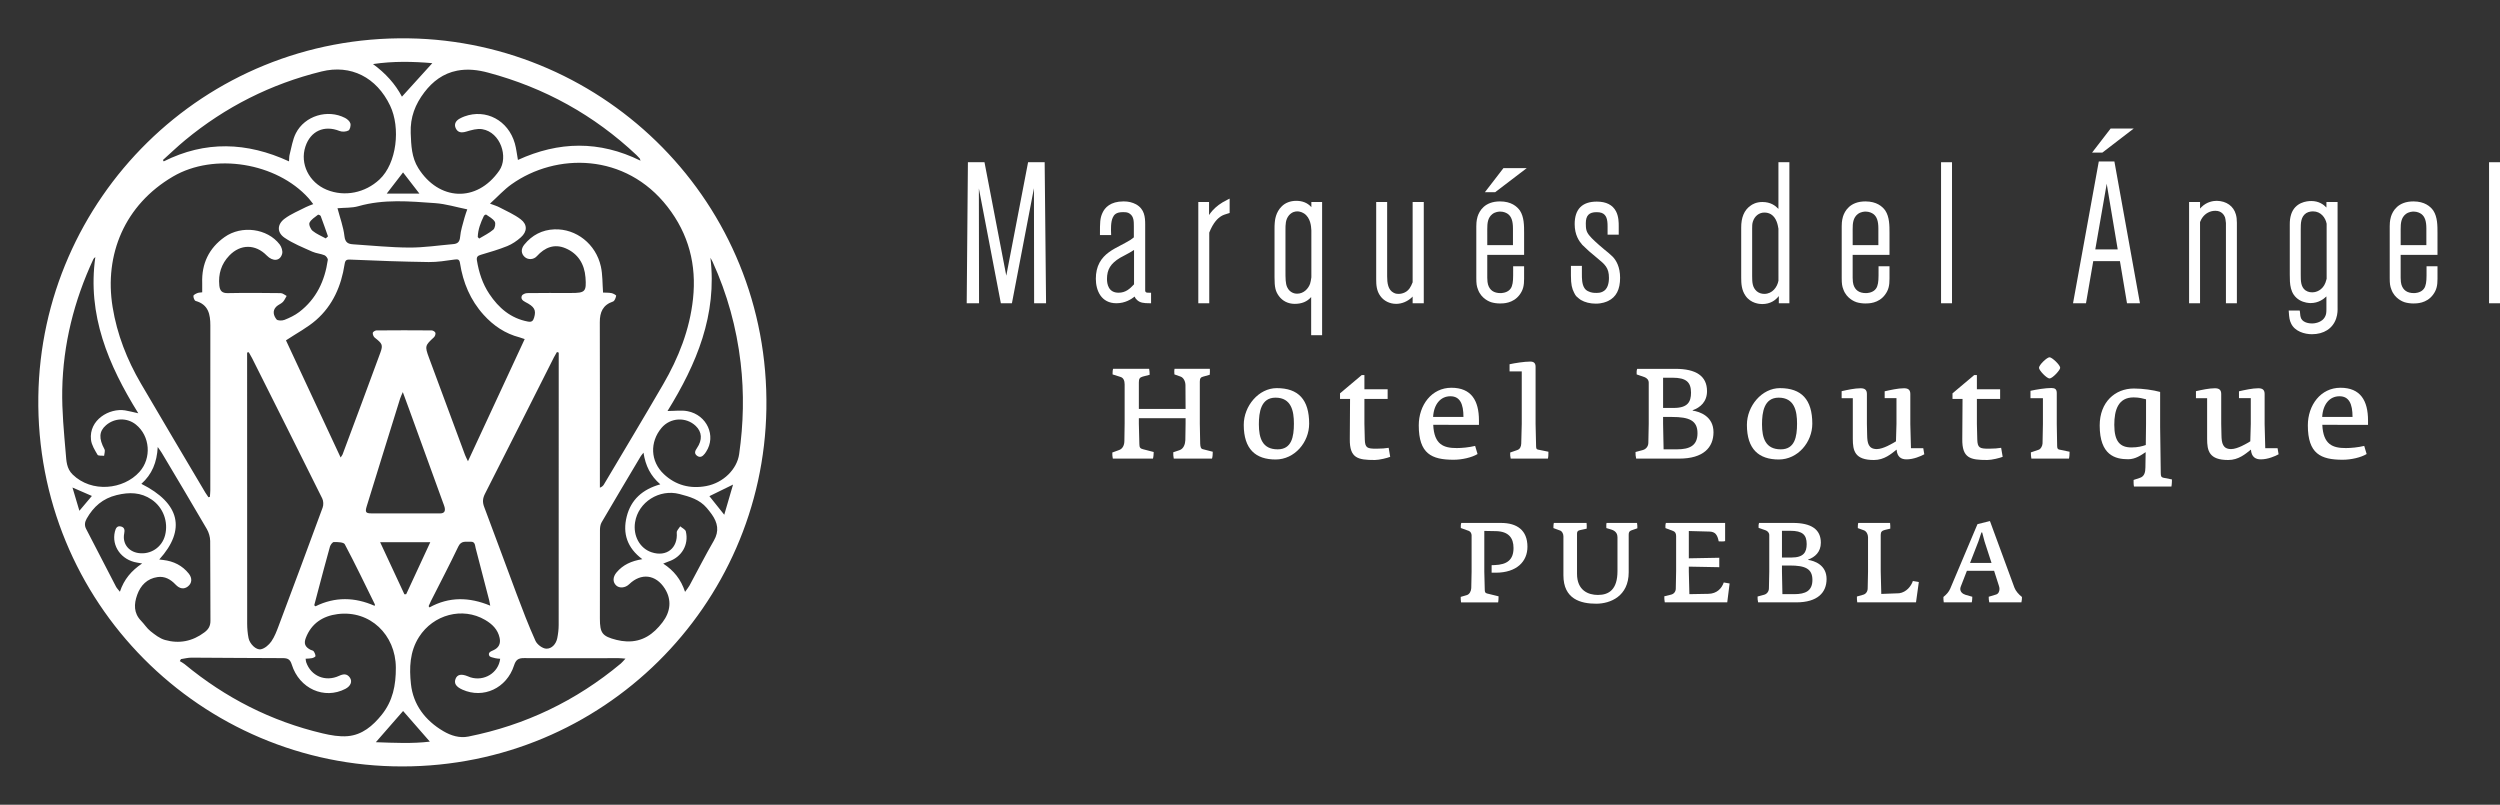 <?xml version="1.0" encoding="utf-8"?>
<!-- Generator: Adobe Illustrator 16.0.0, SVG Export Plug-In . SVG Version: 6.00 Build 0)  -->
<!DOCTYPE svg PUBLIC "-//W3C//DTD SVG 1.1//EN" "http://www.w3.org/Graphics/SVG/1.1/DTD/svg11.dtd">
<svg version="1.1" id="Capa_1" xmlns="http://www.w3.org/2000/svg" xmlns:xlink="http://www.w3.org/1999/xlink" x="0px" y="0px"
	 width="753.307px" height="242.484px" viewBox="0 0 753.307 242.484" enable-background="new 0 0 753.307 242.484"
	 xml:space="preserve">
<rect x="0" y="0" width="753.307" height="242.484" fill="#333333" stroke="none"/>
<g>
	<path fill="#FFFFFF" d="M121.196,230.942C60.701,231.005,10.66,181.579,11.55,119.483C12.399,60.177,61.09,10.621,123.138,11.555
		c59.234,0.891,108.822,49.576,107.79,111.716C229.945,182.531,181.604,230.953,121.196,230.942 M62.807,149.827
		c0.143-0.032,0.287-0.066,0.432-0.103c0.047-0.662,0.132-1.326,0.132-1.99c0.008-16.547,0.001-33.095,0.011-49.643
		c0-3.361-0.565-6.323-4.429-7.408c-0.362-0.104-0.704-1.007-0.672-1.513c0.021-0.315,0.724-0.673,1.183-0.855
		c0.458-0.183,0.991-0.165,1.468-0.233c0-1.044,0.027-1.916-0.002-2.787c-0.206-5.815,1.997-10.494,6.741-13.861
		c5.137-3.645,12.896-2.608,16.602,2.219c0.558,0.726,0.966,1.981,0.749,2.809c-0.589,2.241-2.8,2.426-4.643,0.532
		c-3.389-3.479-7.917-3.496-11.283,0.013c-2.411,2.515-3.351,5.55-3.01,9.003c0.154,1.554,0.767,2.354,2.554,2.317
		c5.319-0.109,10.642-0.066,15.962,0c0.595,0.008,1.183,0.551,1.772,0.846c-0.375,0.622-0.656,1.339-1.153,1.837
		c-0.566,0.566-1.421,0.84-1.981,1.405c-1.229,1.243-0.795,2.708,0.079,3.814c0.345,0.436,1.695,0.441,2.397,0.16
		c1.556-0.619,3.127-1.362,4.452-2.373c5.161-3.941,7.713-9.396,8.609-15.694c0.061-0.432-0.529-1.222-0.994-1.412
		c-1.179-0.481-2.531-0.558-3.683-1.079c-2.848-1.288-5.819-2.45-8.369-4.204c-2.322-1.595-2.236-4.029,0.044-5.734
		c1.929-1.444,4.25-2.369,6.414-3.49c0.645-0.333,1.35-0.553,2.203-0.896c-0.58-0.734-0.979-1.303-1.44-1.814
		c-9.599-10.644-28.389-13.774-40.801-6.51c-14.573,8.528-20.79,23.521-18.214,39.356c1.34,8.229,4.336,15.859,8.52,23.021
		c6.427,11,12.949,21.938,19.436,32.902C62.172,148.933,62.5,149.372,62.807,149.827z M147.645,61.36
		c1.299,0.498,2.083,0.709,2.781,1.081c2.202,1.168,4.552,2.161,6.506,3.667c2.038,1.569,1.95,3.687,0.017,5.41
		c-1.2,1.067-2.605,2.028-4.086,2.631c-2.584,1.046-5.284,1.826-7.964,2.621c-0.957,0.281-1.365,0.645-1.192,1.699
		c0.589,3.62,1.696,7.04,3.738,10.104c2.824,4.229,6.439,7.348,11.634,8.328c1.205,0.227,1.581-0.263,1.863-1.205
		c0.67-2.24,0.134-3.285-2.685-4.703c-0.888-0.446-1.384-1.057-1-1.884c0.197-0.433,1.055-0.777,1.617-0.786
		c4.385-0.064,8.768-0.036,13.157-0.036c4.28,0,4.718-0.363,4.389-4.682c-0.308-4.017-2.23-7.188-6.006-8.789
		c-3.366-1.427-6.243-0.278-8.639,2.377c-0.989,1.098-2.645,1.139-3.633,0.275c-1.13-0.982-1.239-2.422-0.167-3.741
		c2.334-2.877,5.395-4.478,9.083-4.613c6.568-0.244,12.499,4.421,13.999,11.185c0.549,2.468,0.449,5.079,0.66,7.864
		c0.739,0.039,1.666-0.006,2.554,0.163c0.523,0.1,1.427,0.625,1.395,0.805c-0.126,0.633-0.466,1.565-0.942,1.727
		c-3.059,1.029-3.999,3.204-3.988,6.228c0.049,16.02,0.023,32.042,0.023,48.063v1.807c0.667-0.267,0.98-0.585,1.203-0.959
		c5.963-10.047,11.986-20.062,17.854-30.17c4.637-7.99,8.003-16.455,9.002-25.754c1.106-10.294-1.294-19.543-7.687-27.766
		c-12.678-16.306-33.564-16.32-47.003-6.768C151.884,57.129,149.999,59.223,147.645,61.36z M86.169,102.555
		c5.33,11.422,10.838,23.229,16.469,35.297c0.353-0.545,0.51-0.717,0.587-0.918c3.81-10.226,7.649-20.44,11.393-30.688
		c0.856-2.349,0.532-2.751-1.692-4.498c-0.374-0.292-0.634-0.965-0.606-1.44c0.017-0.28,0.704-0.743,1.094-0.746
		c5.553-0.052,11.104-0.052,16.66-0.004c0.397,0.002,1.036,0.396,1.127,0.727c0.107,0.386-0.126,1.053-0.444,1.345
		c-2.68,2.468-2.781,2.677-1.523,6.087c3.614,9.8,7.258,19.589,10.895,29.382c0.19,0.508,0.459,0.985,0.882,1.886
		c5.814-12.522,11.429-24.613,17.093-36.815c-0.692-0.232-1.117-0.401-1.553-0.517c-4.323-1.125-7.854-3.503-10.822-6.79
		c-4.005-4.435-6.201-9.704-7.113-15.539c-0.173-1.115-0.553-1.27-1.6-1.124c-2.595,0.357-5.22,0.797-7.826,0.761
		c-7.817-0.112-15.632-0.387-23.441-0.732c-1.256-0.057-1.705,0.017-1.911,1.374c-1,6.535-3.546,12.416-8.572,16.819
		C92.641,98.721,89.449,100.378,86.169,102.555z M49.099,48.208c0.077,0.142,0.154,0.282,0.233,0.423
		c12.505-6.274,25.043-5.86,37.755-0.006c0.07-0.891,0.032-1.476,0.175-2.012c0.578-2.176,0.886-4.504,1.89-6.469
		c2.693-5.273,9.556-7.317,14.81-4.616c0.67,0.344,1.433,1,1.617,1.66c0.18,0.645-0.111,1.884-0.583,2.138
		c-0.726,0.391-1.903,0.455-2.685,0.143c-4.614-1.841-8.736-0.013-10.29,4.707c-1.7,5.161,1.082,10.804,6.411,12.999
		c5.434,2.24,11.61,0.92,15.911-3.091c5.236-4.882,6.387-15.581,3.209-22.245c-4.086-8.562-11.843-12.478-20.66-10.303
		c-15.273,3.765-28.979,10.673-41.102,20.69C53.486,44.131,51.327,46.209,49.099,48.208z M193.006,48.421
		c-0.169-0.474-0.182-0.605-0.248-0.686c-0.312-0.346-0.628-0.692-0.967-1.012c-12.807-12.063-27.73-20.302-44.72-24.843
		c-3.086-0.823-6.168-1.199-9.325-0.587c-4.182,0.812-7.375,3.234-9.874,6.516c-2.729,3.588-4.291,7.478-4.114,12.28
		c0.139,3.764,0.273,7.353,2.277,10.558c6.119,9.791,17.574,10.575,24.404,0.763c2.828-4.069,0.386-11.553-5.111-12.479
		c-1.546-0.261-3.302,0.272-4.874,0.734c-1.396,0.41-2.503,0.299-3.12-1.001c-0.59-1.243-0.002-2.271,1.172-2.922
		c0.459-0.252,0.94-0.479,1.431-0.658c6.499-2.379,13.206,1.177,15.192,8.119c0.444,1.55,0.607,3.182,0.936,4.987
		C168.333,42.576,180.554,42.29,193.006,48.421z M54.524,198.604c-0.113,0.203-0.228,0.405-0.341,0.607
		c0.486,0.305,1.013,0.559,1.451,0.921c12.261,10.138,26.079,17.191,41.576,20.852c2.459,0.58,5.078,1.048,7.56,0.835
		c4.381-0.374,7.584-3.123,10.251-6.438c3.337-4.147,4.286-8.894,4.256-14.221c-0.057-9.88-7.779-17.368-17.539-16.121
		c-4.42,0.565-7.908,2.78-9.59,7.182c-0.652,1.711-0.228,2.717,1.419,3.578c0.31,0.16,0.767,0.188,0.937,0.433
		c0.295,0.43,0.543,0.97,0.561,1.472c0.006,0.199-0.638,0.521-1.025,0.608c-0.594,0.135-1.225,0.118-1.951,0.171
		c0.075,0.482,0.078,0.771,0.165,1.032c1.419,4.189,5.787,6.046,9.926,4.128c1.289-0.599,2.372-0.7,3.236,0.52
		c0.837,1.177,0.244,2.584-1.337,3.404c-6.358,3.3-13.892-0.045-16.156-7.31c-0.483-1.549-1.172-1.949-2.698-1.949
		c-9.169,0-18.341-0.117-27.51-0.146C56.651,198.157,55.587,198.45,54.524,198.604z M150.716,198.503
		c-0.557-0.06-1.029-0.049-1.465-0.173c-0.643-0.186-1.619-0.306-1.818-0.743c-0.455-0.985,0.468-1.305,1.256-1.664
		c1.57-0.715,2.236-1.933,1.865-3.698c-0.541-2.562-2.253-4.188-4.364-5.424c-6.867-4.02-15.632-1.593-19.917,5.117
		c-2.852,4.467-2.954,9.396-2.45,14.161c0.66,6.227,4.287,11.015,9.746,14.223c2.315,1.362,4.885,2.175,7.552,1.642
		c17.172-3.434,32.493-10.782,45.944-22.002c0.412-0.344,0.748-0.781,1.405-1.482c-1.012-0.071-1.572-0.145-2.127-0.145
		c-9.473,0.004-18.943,0.067-28.411-0.017c-1.786-0.019-2.501,0.543-3.043,2.227c-2.222,6.871-9.244,10.092-15.534,7.286
		c-1.961-0.876-2.616-1.916-2.076-3.279c0.517-1.307,1.741-1.555,3.691-0.745c0.271,0.111,0.538,0.235,0.816,0.318
		C145.883,205.37,150.208,202.762,150.716,198.503z M74.957,106.134c-0.168,0.034-0.332,0.066-0.497,0.099c0,1.096,0,2.19,0,3.287
		c0,26.13-0.006,52.258,0.017,78.384c0.001,1.45,0.132,2.919,0.408,4.34c0.337,1.738,2.253,3.697,3.736,3.396
		c1.175-0.239,2.404-1.317,3.133-2.355c0.984-1.412,1.612-3.104,2.226-4.737c4.451-11.854,8.879-23.714,13.238-35.603
		c0.297-0.805,0.254-1.988-0.124-2.751c-7.001-14.118-14.075-28.197-21.141-42.279C75.649,107.307,75.291,106.728,74.957,106.134z
		 M168.356,106.256c-0.175-0.062-0.353-0.126-0.532-0.189c-0.299,0.526-0.624,1.04-0.899,1.581
		c-6.92,13.712-13.817,27.438-20.784,41.13c-0.69,1.362-0.808,2.495-0.252,3.953c3.312,8.729,6.482,17.515,9.775,26.252
		c1.788,4.75,3.601,9.503,5.686,14.12c0.5,1.104,2.123,2.325,3.261,2.359c1.64,0.049,2.935-1.38,3.3-3.149
		c0.267-1.309,0.425-2.661,0.429-3.992c0.021-26.722,0.015-53.44,0.015-80.163C168.356,107.522,168.356,106.89,168.356,106.256z
		 M201.139,123.841c2.247,0,4.195-0.293,6.017,0.056c5.882,1.119,8.727,7.487,5.606,12.238c-0.128,0.196-0.258,0.39-0.399,0.574
		c-0.641,0.826-1.422,1.337-2.379,0.587c-0.905-0.713-0.508-1.499,0.037-2.3c1.679-2.463,1.516-4.842-0.38-6.653
		c-2.945-2.809-7.672-2.536-10.305,0.588c-3.588,4.264-3.375,10.076,0.668,13.904c3.584,3.397,7.994,4.516,12.766,3.626
		c5.225-0.972,9.308-5.104,9.953-9.624c1.305-9.173,1.525-18.353,0.442-27.575c-1.239-10.575-4.028-20.694-8.441-30.374
		c-0.19-0.417-0.436-0.808-0.656-1.212C216.118,94.842,209.937,109.624,201.139,123.841z M41.675,124.532
		c-9.09-14.639-15.406-29.652-12.951-47.063c-0.315,0.212-0.497,0.418-0.608,0.658c-5.802,12.479-9.107,25.601-9.361,39.354
		c-0.118,6.392,0.52,12.808,1.062,19.192c0.185,2.17,0.213,4.496,2.072,6.308c5.739,5.596,15.342,4.548,20.13-0.788
		c3.733-4.158,3.208-10.813-1.051-14.25c-2.651-2.142-6.41-2.062-9.022,0.191c-2.125,1.832-2.21,4.019-0.465,7.233
		c0.269,0.494-0.058,1.31-0.109,1.98c-0.682-0.091-1.764,0.056-1.979-0.309c-0.832-1.42-1.801-2.956-1.975-4.532
		c-0.673-6.008,5.557-9.597,10.246-8.851C38.842,123.845,39.999,124.163,41.675,124.532z M47.984,168.591
		c0.56,0.066,0.899,0.106,1.239,0.147c3.091,0.367,5.704,1.653,7.659,4.103c1.112,1.396,0.963,2.911-0.266,3.872
		c-1.15,0.899-2.479,0.744-3.714-0.569c-1.486-1.582-3.258-2.573-5.428-2.263c-3.133,0.451-5.116,2.497-6.14,5.363
		c-0.986,2.753-1.097,5.487,1.184,7.821c0.979,1.002,1.737,2.254,2.815,3.111c1.333,1.063,2.789,2.208,4.377,2.657
		c4.272,1.215,8.29,0.423,11.904-2.303c1.22-0.918,1.809-1.916,1.796-3.509c-0.075-8.003,0.007-16.009-0.079-24.013
		c-0.015-1.211-0.404-2.55-1.012-3.599c-4.46-7.672-9.019-15.286-13.552-22.913c-0.283-0.475-0.625-0.915-1.24-1.803
		c-0.242,4.658-1.749,8.266-4.931,11.102C54.225,151.621,56.132,159.599,47.984,168.591z M193.901,136.401
		c-0.504,0.65-0.705,0.857-0.848,1.1c-3.938,6.624-7.89,13.24-11.777,19.896c-0.382,0.656-0.496,1.549-0.496,2.335
		c-0.037,8.881-0.021,17.762-0.021,26.643c0,4.404,0.705,5.347,5.013,6.441c1.008,0.256,2.063,0.417,3.105,0.455
		c4.69,0.169,8.003-2.144,10.758-5.766c2.418-3.174,2.83-6.774,0.69-10.15c-2.704-4.269-7.134-4.812-10.741-1.318
		c-1.175,1.139-2.949,1.297-3.932,0.359c-1.07-1.027-1.021-2.549,0.135-3.922c1.922-2.29,4.47-3.447,7.757-3.983
		c-4.541-3.392-5.982-7.717-4.709-12.815c1.277-5.118,4.761-8.234,10.128-9.738C195.983,143.36,194.503,140.325,193.901,136.401z
		 M101.694,62.747c0.758,2.9,1.779,5.611,2.093,8.402c0.218,1.931,1.091,2.367,2.606,2.467c5.642,0.369,11.284,0.955,16.929,0.98
		c4.413,0.021,8.827-0.658,13.242-1.038c1.318-0.115,1.958-0.649,2.083-2.184c0.158-1.95,0.822-3.861,1.318-5.776
		c0.243-0.935,0.606-1.838,0.837-2.513c-3.342-0.673-6.489-1.652-9.686-1.877c-7.719-0.547-15.468-1.265-23.118,0.922
		C106.028,62.693,103.859,62.557,101.694,62.747z M121.377,118.144c-0.411,0.984-0.666,1.478-0.828,1.997
		c-1.791,5.734-3.569,11.474-5.348,17.21c-1.571,5.069-3.151,10.135-4.703,15.212c-0.528,1.726-0.286,2.121,1.337,2.127
		c6.896,0.021,13.795-0.004,20.692,0.018c1.422,0.006,1.721-0.723,1.431-1.916c-0.113-0.451-0.303-0.882-0.461-1.321
		c-3.423-9.435-6.847-18.868-10.273-28.303C122.672,121.655,122.113,120.147,121.377,118.144z M206.425,178.345
		c0.643-0.912,1.049-1.38,1.337-1.909c2.446-4.51,4.763-9.093,7.333-13.524c1.688-2.904,1.155-5.418-0.624-7.933
		c-0.47-0.662-0.983-1.304-1.51-1.926c-2.157-2.545-5.122-3.389-8.227-4.199c-6.017-1.572-12.416,2.386-13.375,8.523
		c-0.639,4.088,1.427,7.846,4.962,9.03c4.504,1.51,7.981-1.254,7.595-5.93c-0.049-0.597,0.679-1.256,1.049-1.885
		c0.585,0.512,1.548,0.933,1.696,1.548c0.955,4.027-1.288,7.771-5.244,9.06c-0.451,0.147-0.884,0.349-1.574,0.624
		C203.062,171.936,205.178,174.564,206.425,178.345z M42.833,169.784c-0.781-0.132-1.157-0.198-1.528-0.258
		c-4.748-0.773-7.745-4.991-6.685-9.345c0.255-1.047,0.679-1.84,1.862-1.533c1.027,0.265,1.158,1.051,0.948,2.082
		c-0.6,2.974,1.217,5.441,4.231,5.908c3.711,0.571,7.148-1.704,8.082-5.354c1.038-4.052-0.572-8.394-4.049-10.754
		c-3.27-2.22-6.736-2.279-10.529-1.356c-4.204,1.023-6.996,3.494-9.04,7.094c-0.58,1.021-0.741,2.017-0.156,3.138
		c3.015,5.784,5.987,11.59,8.992,17.375c0.224,0.432,0.596,0.791,1.168,1.525C37.367,174.562,39.595,171.963,42.833,169.784z
		 M94.689,182.378c0.12,0.104,0.243,0.211,0.362,0.318c5.927-2.933,11.895-2.777,17.85-0.135c0.05-0.32,0.086-0.39,0.065-0.431
		c-2.988-6.062-5.906-12.163-9.076-18.129c-0.346-0.648-2.149-0.671-3.279-0.675c-0.406-0.005-1.034,0.831-1.192,1.391
		c-1.249,4.428-2.406,8.882-3.59,13.327C95.443,179.487,95.069,180.932,94.689,182.378z M129.159,182.638
		c0.083,0.131,0.167,0.263,0.25,0.392c5.925-3.271,11.993-3.15,18.315-0.528c-0.162-0.835-0.222-1.23-0.318-1.613
		c-1.352-5.243-2.693-10.491-4.082-15.728c-0.216-0.822-0.13-2.014-1.546-1.924c-1.371,0.081-2.785-0.432-3.676,1.438
		c-2.636,5.529-5.482,10.954-8.244,16.421C129.603,181.598,129.39,182.126,129.159,182.638z M121.853,179.069
		c0.181-0.007,0.36-0.013,0.54-0.019c2.381-5.141,4.763-10.28,7.26-15.67h-15.106C117.064,168.785,119.458,173.927,121.853,179.069z
		 M121.113,29.13c3.118-3.438,6.096-6.724,9.152-10.098c-5.839-0.504-11.807-0.636-17.874,0.273
		C116.13,22.027,119.118,25.308,121.113,29.13z M121.461,214.238c-2.567,2.938-5.282,6.046-8.214,9.406
		c5.56,0.191,10.991,0.468,16.279-0.173C126.686,220.221,123.988,217.13,121.461,214.238z M121.448,51.952
		c-1.619,2.103-3.232,4.192-4.925,6.388h9.857C124.671,56.128,123.078,54.064,121.448,51.952z M213.758,149.503
		c1.414,1.771,2.802,3.507,4.475,5.604c0.914-3.127,1.732-5.935,2.652-9.091C218.185,147.339,215.975,148.418,213.758,149.503z
		 M143.96,71.42c0.139,0.156,0.284,0.312,0.423,0.465c1.444-0.875,3.001-1.613,4.265-2.694c0.506-0.432,0.771-1.867,0.434-2.403
		c-0.56-0.905-1.674-1.476-2.599-2.131c-0.09-0.064-0.573,0.19-0.673,0.395C144.828,67.074,144.022,69.154,143.96,71.42z
		 M98.154,71.833c0.228-0.203,0.451-0.406,0.676-0.608c-0.722-2.044-1.425-4.097-2.193-6.125c-0.082-0.217-0.704-0.482-0.812-0.397
		c-0.925,0.739-2.072,1.412-2.56,2.398c-0.277,0.558,0.32,1.951,0.943,2.465C95.363,70.515,96.821,71.098,98.154,71.833z
		 M23.92,153.909c1.466-1.739,2.577-3.057,3.768-4.467c-1.88-0.817-3.645-1.582-5.851-2.541
		C22.569,149.366,23.183,151.432,23.92,153.909z"/>
</g>
<g>
	<g>
		<polygon fill="#FFFFFF" points="309.786,48.883 303.217,83.072 296.648,48.883 291.653,48.883 291.291,91.382 295.008,91.382 
			294.956,56.78 301.58,91.382 304.914,91.382 311.551,56.711 311.604,91.382 315.202,91.382 314.78,48.883 		"/>
		<path fill="#FFFFFF" d="M345.071,87.608V67.653c0-2.294-0.212-4.654-2.758-6.089c-1.133-0.597-2.301-0.874-3.673-0.874h-0.107
			c-3.959,0-5.638,1.896-6.346,3.483c-0.746,1.618-0.746,2.975-0.746,6.253v0.41h3.375l-0.017-0.426
			c-0.05-1.294-0.134-3.46,0.498-4.836c0.355-0.814,0.989-1.645,2.989-1.645c0.847,0,1.516,0,2.13,0.461
			c1.242,0.845,1.24,2.348,1.238,3.8v3.341c-0.861,0.699-1.265,0.932-2.389,1.549c-0.523,0.295-1.06,0.574-1.6,0.855
			c-2.408,1.255-4.898,2.552-6.354,5.212c-0.748,1.401-1.111,2.991-1.111,4.857c0,3.566,1.627,7.375,6.196,7.375
			c2.674,0,4.497-1.233,5.511-2.02c0.192,0.521,0.404,0.778,0.765,1.085c0.863,0.79,1.943,0.934,3.761,0.934h0.41V88.2l-0.652,0.001
			C345.376,88.203,345.131,88.118,345.071,87.608z M341.712,75.316v10.358c-1.296,1.395-2.565,2.527-4.667,2.527
			c-3.034,0-3.486-2.592-3.486-4.137c0-2.867,1.103-4.656,3.923-6.372c0.404-0.229,0.819-0.443,1.24-0.663
			c0.566-0.295,1.142-0.596,1.708-0.928C340.889,75.851,341.318,75.588,341.712,75.316z"/>
		<path fill="#FFFFFF" d="M365.365,63.432l-0.07,0.083c-0.351,0.414-0.66,0.777-0.979,1.281v-3.93h-3.24v30.515h3.3V70.093
			l0.012-0.029c1.189-3.034,2.626-4.366,3.636-4.956c0.517-0.33,1.217-0.542,1.895-0.747l0.598-0.185v-4.329l-0.593,0.297
			C367.619,61.294,366.549,62.181,365.365,63.432z"/>
		<path fill="#FFFFFF" d="M395.142,62.418c-0.037-0.039-0.074-0.077-0.111-0.117c-1.053-1.17-2.588-1.788-4.438-1.788
			c-1.745,0-3.296,0.588-4.358,1.65c-1.866,1.805-2.063,4.185-2.129,4.98c-0.062,0.668-0.062,1.277-0.062,1.867v14.582
			c0,2.983,0.282,4.19,1.317,5.616c1.117,1.516,2.807,2.351,4.76,2.351c2.131,0,3.736-0.658,4.961-2.053v11.499h3.3V60.867h-3.239
			V62.418L395.142,62.418z M395.124,69.205c0.007,0.111,0.012,0.2,0.018,0.22l0.004,14.106l-0.047,0.306
			c-0.089,0.598-0.158,1.069-0.346,1.682c-0.504,1.375-1.834,2.979-3.925,2.979c-0.488,0-2.147-0.145-2.989-1.995
			c-0.497-1.163-0.497-2.496-0.497-5.15V69.306c0-1.695,0-3.158,1.073-4.448c0.939-1.042,1.895-1.163,2.529-1.163
			c0.107,0,1.086,0.018,2.014,0.638C394.924,65.659,395.069,68.235,395.124,69.205z"/>
		<path fill="#FFFFFF" d="M425.661,85.055c-0.264,0.707-0.601,1.375-0.929,1.844c-1.108,1.576-2.916,1.656-3.267,1.656
			c-0.855,0-1.295-0.206-1.474-0.312c-1.773-0.862-2.013-3.014-2.013-5.005V60.867h-3.301v23.316c0,1.618,0.099,3.475,1.257,5.019
			c1.044,1.476,2.824,2.357,4.764,2.357c1.692,0,3.41-0.708,4.718-1.951c0.09-0.09,0.171-0.174,0.243-0.253v2.026h3.356V60.867
			h-3.356L425.661,85.055L425.661,85.055z"/>
		<path fill="#FFFFFF" d="M451.988,60.69c-4.646,0-6.234,2.881-6.771,4.606c-0.371,1.294-0.371,2.411-0.371,2.889V83.77
			c0,1.704,0.112,2.479,0.495,3.441c1.004,2.867,3.686,3.765,3.987,3.857c0.77,0.237,1.738,0.373,2.658,0.373
			c0.971,0,3.924,0,5.877-2.583c1.155-1.521,1.383-2.933,1.383-4.854V80.23h-3.301l0.002,1.262c0.005,2.346,0.007,3.638-0.396,4.746
			c-0.204,0.618-0.569,0.98-0.719,1.13c-0.958,0.906-2.393,0.952-2.67,0.952c-2.03,0-3.272-0.852-3.794-2.589
			c-0.103-0.38-0.225-1.039-0.225-2.021v-6.91h11.102v-6.651c0.002-2.122,0.005-4.764-1.255-6.687
			C457.106,62.198,455.346,60.69,451.988,60.69z M448.147,69.07c0-1.775,0.117-3.46,1.552-4.574c0.876-0.67,1.934-0.742,2.349-0.742
			c1.086,0,1.882,0.408,2.35,0.742c1.03,0.789,1.49,2.127,1.49,4.338v5.021h-7.739L448.147,69.07L448.147,69.07z"/>
		<polygon fill="#FFFFFF" points="447.436,57.909 450.533,57.909 460.052,50.653 453.027,50.653 		"/>
		<path fill="#FFFFFF" d="M483.363,75.131c-2.122-1.77-3.755-3.292-4.38-4.086c-1.029-1.189-1.143-2.098-1.143-3.747
			c0-2.36,0.974-3.368,3.251-3.368c0.602,0,1.139,0.075,1.509,0.212c1.494,0.558,1.801,2.021,1.801,4.043v2.534h3.358V68.19
			c0.001-1.093,0.004-2.923-0.815-4.503c-1.014-1.949-2.96-2.938-5.792-2.938c-4.425,0-6.668,2.283-6.668,6.786
			c0,3.241,1.306,5.11,2.305,6.254c1.269,1.269,2.711,2.549,4.279,3.804l0.317,0.264c2.211,1.827,3.43,2.833,3.43,5.854
			c0,1.546-0.347,3.536-2.006,4.233c-0.611,0.285-1.229,0.318-1.641,0.318l-0.312-0.004c-0.446,0-1.375,0-2.415-0.545
			c-0.426-0.215-0.768-0.522-1.021-0.922c-0.768-1.176-0.764-2.981-0.761-4.303v-2.376h-3.3v2.948c0,2.713,0.325,3.879,0.92,5.066
			c0.257,0.576,0.46,0.846,0.676,1.127c0.521,0.521,1.208,1.012,1.381,1.125c1.239,0.731,2.802,1.119,4.52,1.119
			c1.943,0,3.182-0.563,3.72-0.809c2.421-1.168,3.598-3.451,3.598-6.981c0-3.291-1.185-5.245-2.188-6.312
			C485.137,76.547,484.231,75.826,483.363,75.131z"/>
		<path fill="#FFFFFF" d="M535.882,62.946c-0.88-0.941-2.323-2.079-4.844-2.079c-1.865,0-3.066,0.72-3.601,1.137
			c-1.867,1.312-2.802,3.544-2.774,6.634l0.001,15.073c0,1.724,0.102,3.706,1.314,5.431c1.597,2.3,4.23,2.479,5.002,2.479
			c2.484,0,3.981-1.173,4.797-2.151c0.072-0.086,0.147-0.173,0.222-0.262v2.175h3.183V48.883h-3.3V62.946z M531.629,88.555
			c-0.868,0-1.655-0.273-2.268-0.783c-1.297-1.142-1.397-2.601-1.397-4.535V68.834c0-0.692,0-1.41,0.22-2.062
			c0.515-1.653,1.866-2.722,3.445-2.722c0.775,0,1.403,0.165,2.025,0.527c1.678,1.055,2.047,3.286,2.187,4.125
			c0.021,0.129,0.043,0.207,0.041,0.192l0.006,15.688C535.537,86.495,534.054,88.555,531.629,88.555z"/>
		<path fill="#FFFFFF" d="M562.091,60.69c-4.646,0-6.232,2.881-6.77,4.606c-0.371,1.294-0.371,2.411-0.371,2.889V83.77
			c0,1.704,0.112,2.479,0.496,3.441c1.004,2.867,3.685,3.765,3.985,3.857c0.771,0.237,1.738,0.373,2.658,0.373
			c0.971,0,3.925,0,5.878-2.583c1.155-1.521,1.382-2.933,1.382-4.854V80.23h-3.3l0.001,1.262c0.005,2.346,0.008,3.638-0.396,4.746
			c-0.204,0.618-0.57,0.98-0.72,1.13c-0.957,0.906-2.392,0.952-2.67,0.952c-2.028,0-3.271-0.852-3.794-2.589
			c-0.102-0.38-0.224-1.039-0.224-2.021v-6.91h11.101v-6.651c0.003-2.122,0.006-4.764-1.255-6.687
			C567.209,62.198,565.448,60.69,562.091,60.69z M558.25,69.07c0-1.775,0.119-3.46,1.552-4.574c0.876-0.67,1.936-0.742,2.35-0.742
			c1.086,0,1.882,0.408,2.349,0.742c1.031,0.789,1.492,2.127,1.492,4.338v5.021h-7.741L558.25,69.07L558.25,69.07z"/>
		<rect x="584.883" y="48.883" fill="#FFFFFF" width="3.3" height="42.499"/>
		<path fill="#FFFFFF" d="M632.414,48.647l-7.763,42.734h3.906l2.186-12.691h8.043l2.127,12.691h3.906l-7.704-42.734H632.414z
			 M631.357,75.154l3.342-19.188c0.029-0.206,0.062-0.414,0.093-0.624c0.05,0.311,0.103,0.618,0.158,0.927l3.168,18.885
			L631.357,75.154L631.357,75.154z"/>
		<polygon fill="#FFFFFF" points="642.94,38.729 635.979,38.729 630.39,45.983 633.488,45.983 		"/>
		<path fill="#FFFFFF" d="M668.003,60.513c-1.033,0-3.013,0.245-4.657,1.89c-0.121,0.122-0.263,0.262-0.424,0.446v-1.982h-3.3
			v30.515h3.3V66.911c0.322-0.749,0.434-0.956,0.695-1.327c0.899-1.294,2.341-2.065,3.866-2.065l0.109-0.002
			c1.896,0,2.632,1.386,2.853,1.953c0.146,0.479,0.193,0.986,0.229,1.355c0.021,0.2,0.037,0.356,0.047,0.356l0.001-0.001v24.2h3.3
			v-24.26c0-1.01-0.093-1.768-0.31-2.531C673.018,62.108,670.888,60.584,668.003,60.513z"/>
		<path fill="#FFFFFF" d="M704.366,60.867h-3.36v1.667c-0.832-0.886-2.272-1.962-4.549-1.962c-1.42,0-4.85,0.383-6.058,3.946
			c-0.364,1.152-0.435,2.013-0.435,3.193v14.995c0,2.765,0,5.896,2.853,7.67c1.458,0.9,3.092,0.946,3.403,0.946
			c2.358,0,3.881-1.146,4.784-2.008v3.899c0,1.095-0.111,1.555-0.32,2.021c-0.945,2.17-3.683,2.232-3.99,2.232
			c-0.594,0-2.582-0.107-3.29-1.474c-0.273-0.587-0.316-1.289-0.344-1.708c-0.012-0.187-0.023-0.328-0.042-0.401l-0.076-0.312
			h-3.301l0.029,0.438c0.117,1.697,0.238,2.553,0.687,3.449c1.103,2.399,4.069,3.25,6.275,3.25c3.604,0,6.262-1.714,7.295-4.703
			c0.487-1.406,0.457-2.688,0.441-3.379L704.366,60.867z M696.812,88.082c-0.45,0-1.286,0-2.171-0.622
			c-1.376-1.058-1.376-2.877-1.376-4.635V69.128c0-1.865,0-3.795,1.643-4.909c0.795-0.509,1.847-0.523,1.974-0.523l0.103-0.001
			c2.341,0,3.742,1.907,4.084,3.724V84.01c-0.275,1.038-0.438,1.421-0.711,1.913C699.146,87.979,697.191,88.082,696.812,88.082z"/>
		<path fill="#FFFFFF" d="M727.215,60.69c-4.646,0-6.232,2.881-6.77,4.606c-0.37,1.294-0.37,2.411-0.37,2.889V83.77
			c0,1.704,0.112,2.479,0.495,3.441c1.004,2.867,3.685,3.765,3.985,3.857c0.771,0.237,1.739,0.373,2.658,0.373
			c0.972,0,3.925,0,5.878-2.583c1.155-1.521,1.382-2.933,1.382-4.854V80.23h-3.3l0.001,1.262c0.006,2.346,0.008,3.638-0.395,4.746
			c-0.204,0.618-0.57,0.98-0.72,1.13c-0.957,0.906-2.393,0.952-2.67,0.952c-2.029,0-3.271-0.852-3.795-2.589
			c-0.101-0.38-0.223-1.039-0.223-2.021v-6.91h11.1v-6.651c0.002-2.122,0.006-4.764-1.255-6.687
			C732.334,62.198,730.572,60.69,727.215,60.69z M723.375,69.07c0-1.775,0.118-3.46,1.552-4.574c0.876-0.67,1.935-0.742,2.35-0.742
			c1.086,0,1.881,0.408,2.348,0.742c1.032,0.789,1.492,2.127,1.492,4.338v5.021h-7.74L723.375,69.07L723.375,69.07z"/>
		<rect x="750.007" y="48.883" fill="#FFFFFF" width="3.3" height="42.499"/>
	</g>
	<g>
		<path fill="#FFFFFF" d="M365.202,138.189h-11.517c-0.115-0.575-0.191-1.264-0.153-1.914l1.837-0.613
			c1.339-0.421,1.76-1.95,1.798-3.021l0.076-4.975v-1.645h-14.081v1.645l0.153,6.161c0,0.994,0.268,1.34,1.071,1.529l3.252,0.842
			c0,0.498-0.077,1.531-0.23,1.991h-12.09c-0.115-0.575-0.191-1.226-0.153-1.837l2.104-0.766c1.072-0.421,1.531-1.53,1.531-2.756
			l0.077-5.166v-11.86c0-1.072-0.345-1.952-1.225-2.22c0,0-2.219-0.688-2.41-0.765c0-0.459,0-1.188,0.153-1.684h10.866
			c0.115,0.611,0.153,1.225,0.153,1.797l-2.066,0.535c-0.957,0.271-1.187,0.69-1.187,1.761v7.997h14.081l-0.038-7.117
			c0-1.07-0.498-2.296-1.492-2.641l-1.837-0.648c-0.038-0.459-0.076-1.188,0.039-1.683h10.637c0.038,0.648,0.038,1.301-0.038,1.796
			l-1.913,0.535c-0.728,0.192-1.072,0.459-1.072,1.532v12.664l0.115,6.046c0.039,0.996,0.229,1.529,0.804,1.646l2.984,0.765
			C365.432,136.696,365.394,137.691,365.202,138.189z"/>
		<path fill="#FFFFFF" d="M384.375,138.456c-6.006,0-9.603-3.1-9.603-10.443c0-5.664,4.477-11.061,9.948-11.061
			c6.506,0,9.76,3.445,9.76,10.714C394.479,133.253,390.114,138.456,384.375,138.456z M384.337,119.823
			c-4.398,0-5.011,4.4-5.011,8.036c0,4.171,1.069,7.537,5.661,7.537c4.209,0,4.897-3.751,4.897-7.77
			C389.886,123.879,389.121,119.823,384.337,119.823z"/>
		<path fill="#FFFFFF" d="M414.263,138.609c-5.129,0-7.613-0.536-7.538-6.313l0.077-12.091h-3.023v-1.683l6.544-5.51h0.804v4.286
			h7.001v2.907h-7.001v7.499l0.115,4.707c0.077,2.563,0.727,2.792,3.52,2.792c1.491,0,2.756-0.113,3.674-0.267l0.459,2.717
			C418.049,137.997,415.64,138.609,414.263,138.609z"/>
		<path fill="#FFFFFF" d="M431.866,128.012c0.267,6.006,3.174,7.001,7.116,7.001c1.451,0,3.633-0.191,5.509-0.651l0.729,2.45
			c-1.686,1.033-4.669,1.722-7.193,1.722c-6.657,0-10.522-1.799-10.522-10.37c0-6.083,3.865-11.324,9.833-11.324
			c6.008,0,8.304,3.864,8.304,9.872v1.302L431.866,128.012L431.866,128.012z M437.03,119.402c-2.909,0-4.976,2.334-5.203,6.236
			h9.144C440.971,121.66,439.898,119.402,437.03,119.402z"/>
		<path fill="#FFFFFF" d="M466.418,138.189h-11.211c-0.152-0.69-0.19-1.188-0.152-1.837l2.104-0.728
			c0.842-0.27,1.186-1.033,1.225-1.952l0.153-5.932v-15.839h-3.674v-2.144c1.531-0.346,4.478-0.805,6.236-0.805
			c1.033,0,1.605,0.421,1.605,1.57v17.217l0.154,6.734c0.038,0.65,0.076,0.88,0.535,0.996l3.177,0.647
			C466.571,136.773,466.571,137.653,466.418,138.189z"/>
		<path fill="#FFFFFF" d="M505.984,138.189h-12.972c-0.151-0.651-0.229-1.378-0.189-1.991l2.258-0.61
			c0.918-0.27,1.604-1.11,1.604-2.184l0.115-5.738v-12.357c0-0.842-0.574-1.416-1.301-1.684l-2.334-0.803
			c-0.038-0.536-0.038-1.149,0.153-1.683h11.517c6.198,0,9.528,2.142,9.528,6.731c0,3.176-2.029,4.937-4.325,5.739
			c0,0,0.038,0.116,0,0.116c2.105,0.307,6.275,1.683,6.275,6.505C516.315,134.821,513.293,138.189,505.984,138.189z
			 M503.996,113.815h-2.871v9.106h3.215c4.171,0,5.203-1.798,5.203-4.592C509.543,115.154,508.09,113.815,503.996,113.815z
			 M503.804,125.639h-2.679v2.064l0.154,7.691h4.018c3.825,0,6.197-1.108,6.197-4.859
			C511.494,126.711,509.009,125.639,503.804,125.639z"/>
		<path fill="#FFFFFF" d="M535.986,138.456c-6.008,0-9.604-3.1-9.604-10.443c0-5.664,4.478-11.061,9.948-11.061
			c6.504,0,9.757,3.445,9.757,10.714C546.087,133.253,541.726,138.456,535.986,138.456z M535.948,119.823
			c-4.4,0-5.014,4.4-5.014,8.036c0,4.171,1.072,7.537,5.662,7.537c4.209,0,4.897-3.751,4.897-7.77
			C541.495,123.879,540.73,119.823,535.948,119.823z"/>
		<path fill="#FFFFFF" d="M574.48,138.418c-1.569,0-2.832-0.688-2.985-2.944c-1.646,1.301-3.71,3.137-6.849,3.137
			c-5.776,0-6.353-2.793-6.353-6.391v-12.242h-3.365v-2.106c1.684-0.382,3.979-0.88,5.7-0.88c1.301,0,1.911,0.498,1.911,1.722v8.992
			l0.077,3.481c0.038,2.296,0.383,4.133,2.909,4.133c1.949,0,4.781-1.722,5.776-2.334l0.151-5.242v-7.766h-3.558v-2.067
			c1.685-0.382,4.056-0.918,5.814-0.918c1.263,0,1.914,0.459,1.914,1.722v9.069l0.192,7.271h3.71l0.308,1.837
			C578.804,137.461,576.585,138.418,574.48,138.418z"/>
		<path fill="#FFFFFF" d="M598.818,138.609c-5.128,0-7.614-0.536-7.537-6.313l0.077-12.091h-3.024v-1.683l6.544-5.51h0.804v4.286
			h7.001v2.907h-7.001v7.499l0.115,4.707c0.076,2.563,0.727,2.792,3.521,2.792c1.491,0,2.755-0.113,3.674-0.267l0.459,2.717
			C602.605,137.997,600.196,138.609,598.818,138.609z"/>
		<path fill="#FFFFFF" d="M623.424,138.189h-11.326c-0.114-0.536-0.151-1.226-0.151-1.876l2.371-0.804
			c0.65-0.229,1.109-1.148,1.148-1.913l0.113-5.854v-7.766h-3.749v-2.22c1.722-0.382,4.516-0.841,6.275-0.841
			c1.107,0,1.645,0.344,1.645,1.529v9.336l0.115,6.58c0,0.806,0.229,1.034,0.648,1.111l3.1,0.647
			C623.613,136.619,623.575,137.653,623.424,138.189z M617.569,114.045c-0.843,0-3.177-2.449-3.177-3.214
			c0-0.88,2.411-3.176,3.177-3.176c0.765,0,3.215,2.334,3.215,3.176C620.784,111.521,618.449,114.045,617.569,114.045z"/>
		<path fill="#FFFFFF" d="M654.304,146.606h-11.288c-0.152-0.613-0.114-1.76-0.114-1.99l1.952-0.649
			c1.301-0.421,1.605-1.722,1.605-3.1l0.077-4.63c-1.378,0.918-3.062,2.142-5.28,2.142c-3.863,0-8.57-1.186-8.57-10.177
			c0-7.04,4.631-11.134,10.293-11.134c2.717,0,5.854,0.459,7.92,1.034v10.521l0.19,13.928c0,1.033,0.192,1.263,0.842,1.416
			l2.524,0.497C654.455,144.731,654.455,145.765,654.304,146.606z M646.651,120.32c-0.843-0.192-1.952-0.574-3.751-0.574
			c-4.628,0-5.815,3.789-5.815,8.267c0,5.049,1.76,6.81,5.166,6.81c1.914,0,3.215-0.345,4.323-0.727l0.077-6.354V120.32
			L646.651,120.32z"/>
		<path fill="#FFFFFF" d="M681.243,138.418c-1.569,0-2.832-0.688-2.986-2.944c-1.645,1.301-3.71,3.137-6.847,3.137
			c-5.778,0-6.354-2.793-6.354-6.391v-12.242h-3.365v-2.106c1.684-0.382,3.979-0.88,5.7-0.88c1.302,0,1.911,0.498,1.911,1.722v8.992
			l0.077,3.481c0.038,2.296,0.382,4.133,2.909,4.133c1.95,0,4.782-1.722,5.777-2.334l0.15-5.242v-7.766h-3.559v-2.067
			c1.686-0.382,4.057-0.918,5.815-0.918c1.263,0,1.914,0.459,1.914,1.722v9.069l0.191,7.271h3.71l0.308,1.837
			C685.566,137.461,683.347,138.418,681.243,138.418z"/>
		<path fill="#FFFFFF" d="M699.766,128.012c0.268,6.006,3.177,7.001,7.116,7.001c1.454,0,3.636-0.191,5.511-0.651l0.727,2.45
			c-1.684,1.033-4.666,1.722-7.193,1.722c-6.656,0-10.521-1.799-10.521-10.37c0-6.083,3.862-11.324,9.833-11.324
			c6.006,0,8.302,3.864,8.302,9.872v1.302L699.766,128.012L699.766,128.012z M704.93,119.402c-2.906,0-4.973,2.334-5.203,6.236
			h9.146C708.872,121.66,707.801,119.402,704.93,119.402z"/>
	</g>
	<g>
		<path fill="#FFFFFF" d="M450.677,172.567h-1.218V170.3l0.948-0.031c3.723-0.138,5.652-1.593,5.652-5.147
			c0-3.014-1.456-4.977-5.247-5.079l-3.557-0.065v12.29l0.137,5.382c0,0.677,0.102,1.051,0.711,1.186l3.452,0.847
			c0,0.306-0.031,1.457-0.135,1.827h-11.173c-0.068-0.508-0.135-1.217-0.102-1.656l1.86-0.542c0.78-0.237,1.288-1.187,1.322-2.101
			l0.101-4.941v-10.937c0-0.543-0.271-1.117-0.812-1.354l-2.439-0.88c-0.032-0.271-0.032-1.086,0.138-1.525h12.019
			c4.739,0,7.922,2.168,7.922,7.179C460.258,169.183,457.041,172.567,450.677,172.567z"/>
		<path fill="#FFFFFF" d="M491.679,159.771c-0.439,0.169-0.915,0.338-0.915,1.354v11.308c0,7.244-5.553,9.479-9.783,9.479
			c-4.64,0-9.888-1.354-9.888-8.563V161.6c0-0.745-0.405-1.524-0.981-1.729l-2.031-0.745c0-0.304,0-1.184,0.137-1.558h9.852
			c0.067,0.509,0.067,1.288,0.033,1.729l-1.996,0.439c-0.678,0.135-0.914,0.439-0.914,1.049v12.121c0,5.011,3.386,6.365,6.297,6.365
			c3.353,0,5.893-1.66,5.893-7.177v-10.228c0-0.777-0.306-1.828-1.862-2.303l-1.49-0.439c0-0.304-0.066-1.184,0.067-1.558h9.176
			c0.102,0.509,0.102,1.22,0.102,1.626L491.679,159.771z"/>
		<path fill="#FFFFFF" d="M520.457,181.506h-18.823c-0.103-0.607-0.171-1.318-0.137-1.828l2.064-0.508
			c0.813-0.203,1.354-0.88,1.389-1.727l0.103-5.315v-10.631c0-0.812-0.34-1.285-0.882-1.488l-2.335-0.882
			c-0.034-0.475-0.034-1.083,0.135-1.558h17.844v5.485c-0.475,0.137-1.49,0.103-1.932,0.067c-0.405-2.064-1.117-2.879-2.742-2.945
			l-6.263-0.169v8.227l9.176-0.169v2.845l-9.176-0.171v1.457l0.169,6.839l5.79-0.101c2.438-0.068,3.926-1.561,4.571-3.42l1.76,0.304
			L520.457,181.506z"/>
		<path fill="#FFFFFF" d="M541.245,181.506h-11.478c-0.137-0.573-0.205-1.217-0.171-1.76l1.997-0.542
			c0.814-0.237,1.423-0.979,1.423-1.929l0.104-5.079V161.26c0-0.745-0.509-1.252-1.151-1.488l-2.064-0.711
			c-0.034-0.476-0.034-1.018,0.135-1.491h10.192c5.483,0,8.43,1.896,8.43,5.959c0,2.812-1.794,4.368-3.827,5.079
			c0,0,0.034,0.101,0,0.101c1.862,0.271,5.554,1.491,5.554,5.756C550.387,178.526,547.712,181.506,541.245,181.506z M539.485,159.94
			h-2.54v8.057h2.845c3.688,0,4.603-1.592,4.603-4.062C544.393,161.126,543.107,159.94,539.485,159.94z M539.316,170.402h-2.371
			v1.828l0.135,6.805h3.556c3.387,0,5.485-0.982,5.485-4.3C546.121,171.351,543.919,170.402,539.316,170.402z"/>
		<path fill="#FFFFFF" d="M577.336,181.506H559.63c-0.067-0.54-0.134-1.217-0.1-1.76l1.894-0.542
			c0.78-0.203,1.354-0.946,1.354-1.929l0.103-5.045v-10.361c0-0.88-0.508-1.794-1.22-2.064l-1.862-0.678
			c0-0.405,0-1.117,0.138-1.558h9.581c0.065,0.611,0.101,1.22,0.065,1.729l-1.591,0.371c-0.914,0.237-1.286,0.575-1.286,1.489
			v11.004l0.169,6.805l5.385-0.202c2.199-0.305,3.622-2.166,4.131-3.69l1.795,0.305L577.336,181.506z"/>
		<path fill="#FFFFFF" d="M609.095,181.506h-9.683c-0.134-0.573-0.168-1.083-0.168-1.69l2.232-0.677
			c0.679-0.203,1.016-0.914,1.016-1.694c0-0.305-0.066-0.574-0.169-0.914l-1.454-4.536h-8.195l-1.828,4.705
			c-0.101,0.271-0.169,0.509-0.169,0.745c0,0.88,0.644,1.491,1.591,1.795l2.031,0.576c0,0.406-0.034,1.218-0.168,1.69H585.7
			c-0.104-0.508-0.104-1.116-0.104-1.625c0.982-0.812,1.626-1.521,2.065-2.537l8.195-19.399l3.757-0.948l7.382,20.077
			c0.337,0.948,1.319,2.098,2.269,2.809C609.266,180.32,609.23,181.032,609.095,181.506z M597.99,163.157l-0.711-2.708h-0.237
			l-0.88,2.64l-2.54,6.533h6.468L597.99,163.157z"/>
	</g>
</g>
</svg>
